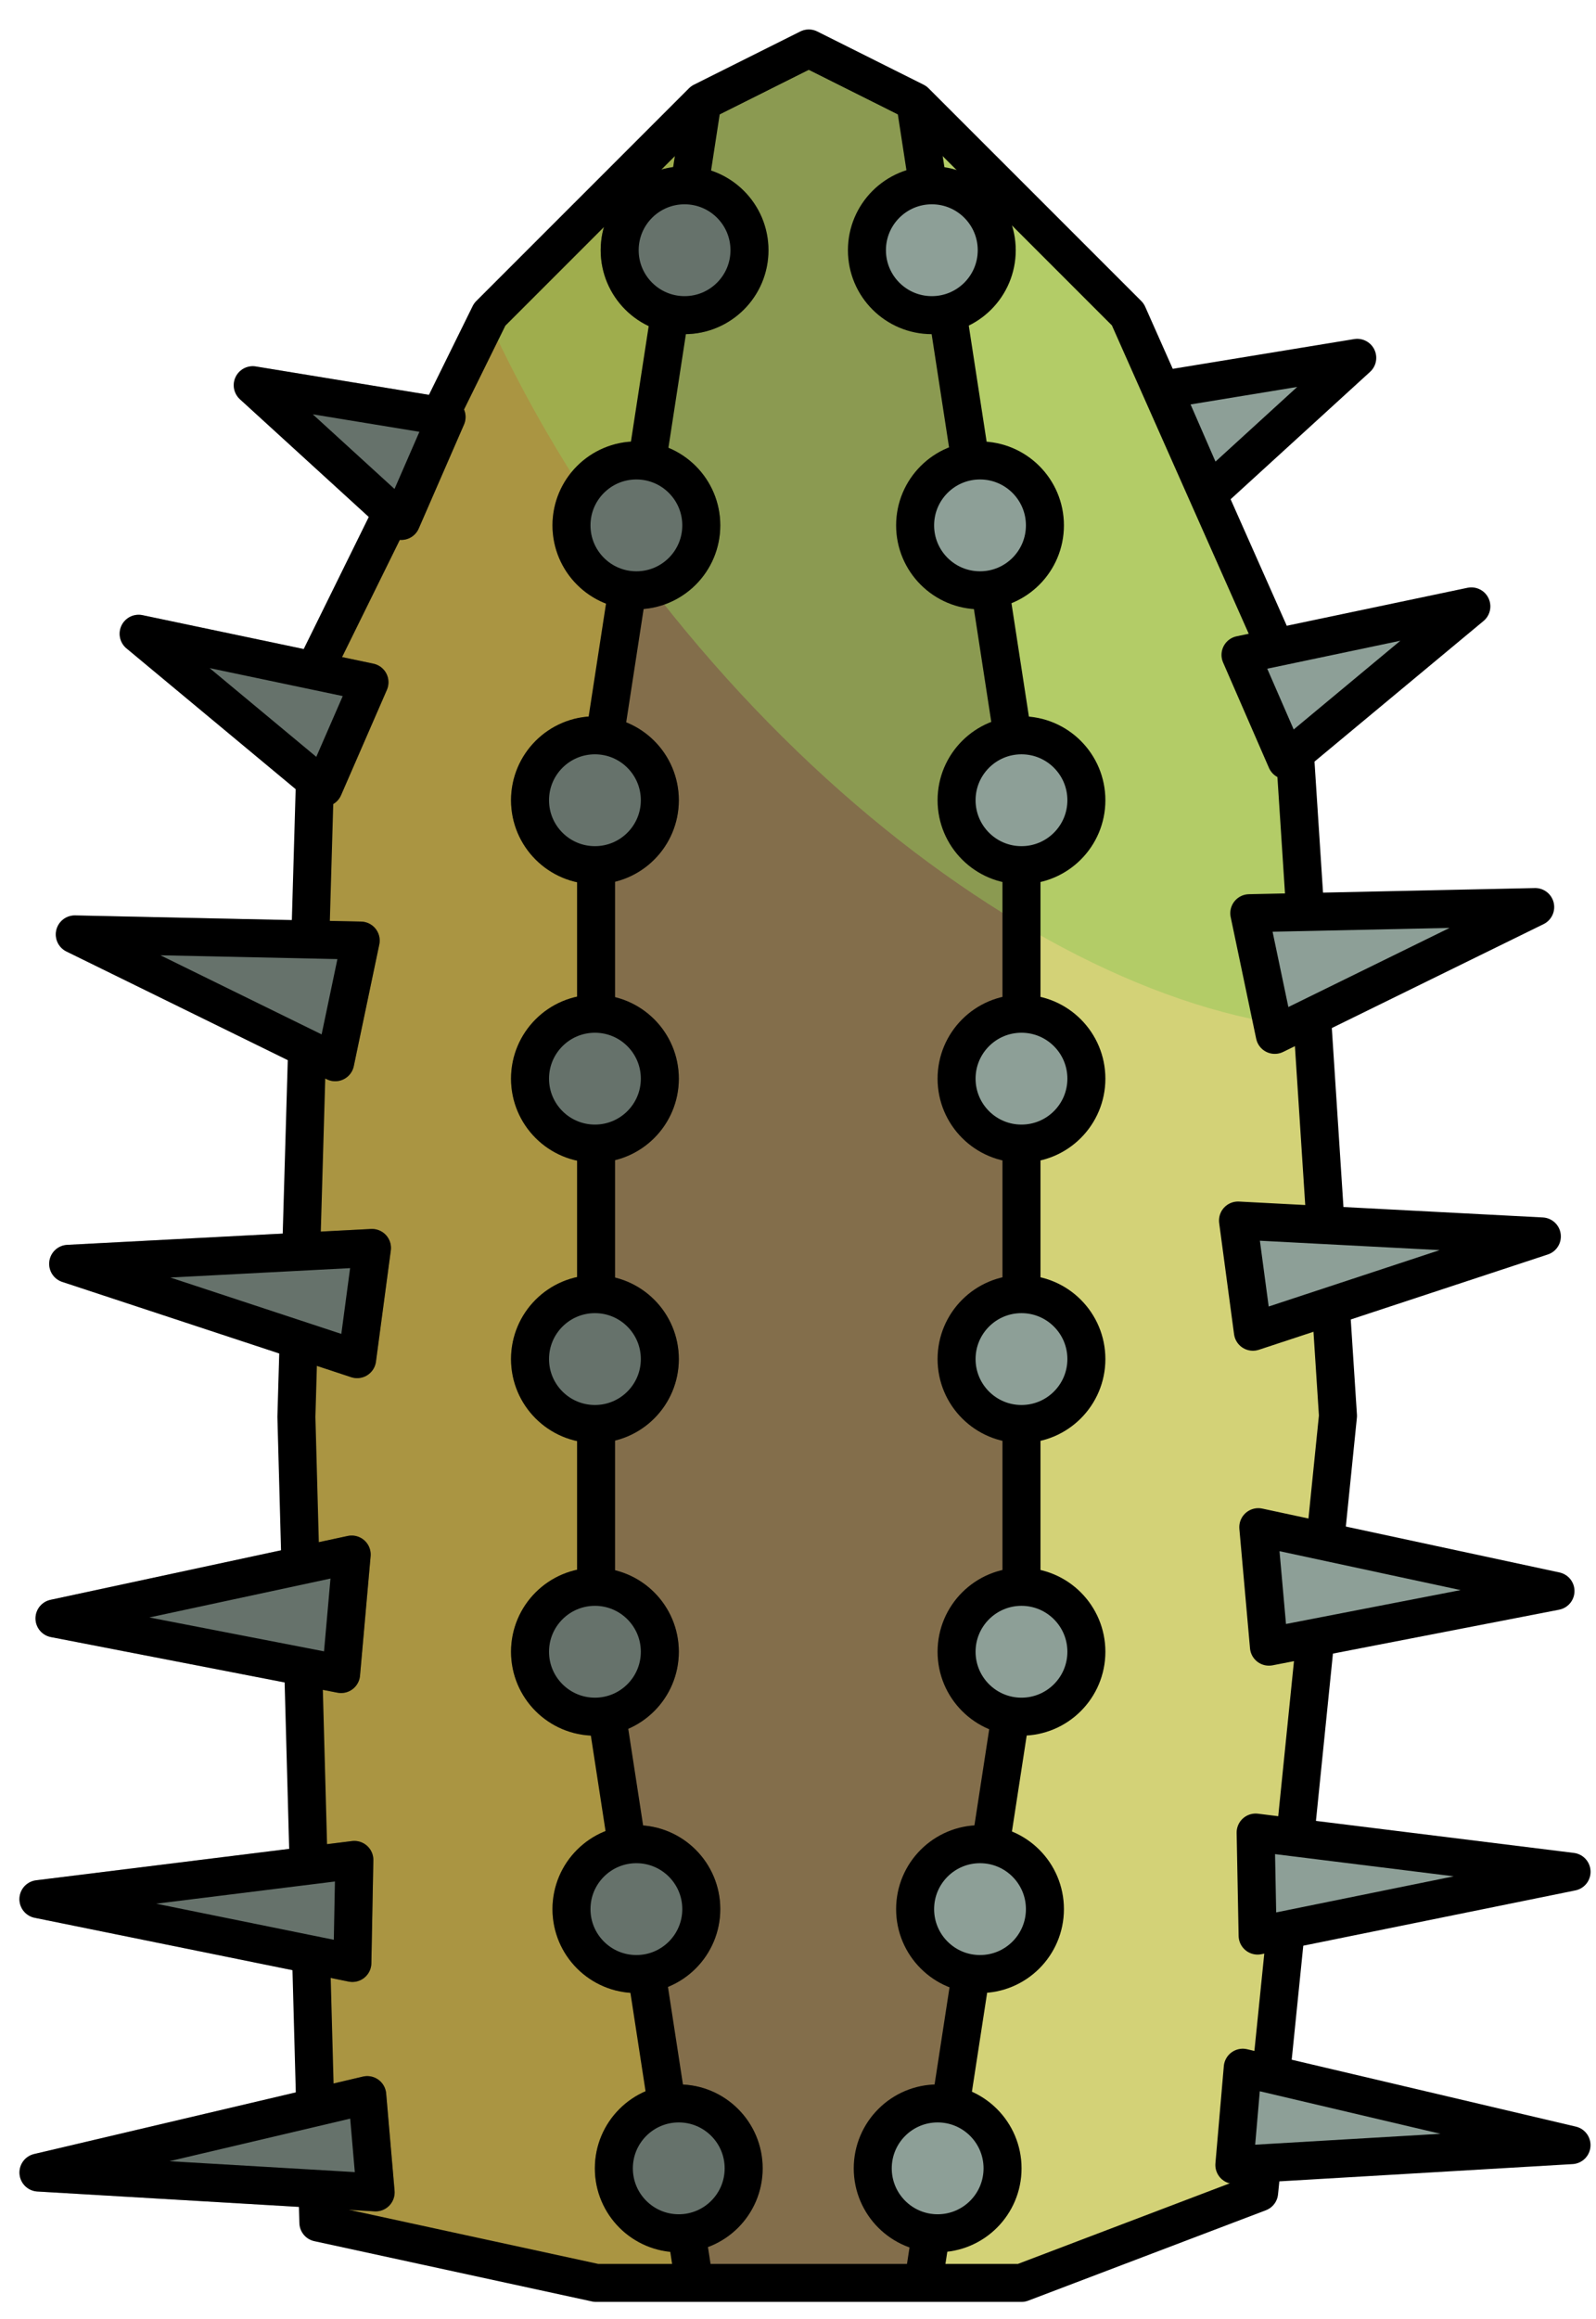 <?xml version="1.0" encoding="UTF-8" standalone="no"?><!DOCTYPE svg PUBLIC "-//W3C//DTD SVG 1.1//EN" "http://www.w3.org/Graphics/SVG/1.1/DTD/svg11.dtd"><svg width="100%" height="100%" viewBox="0 0 42 61" version="1.1" xmlns="http://www.w3.org/2000/svg" xmlns:xlink="http://www.w3.org/1999/xlink" xml:space="preserve" xmlns:serif="http://www.serif.com/" style="fill-rule:evenodd;clip-rule:evenodd;stroke-linecap:round;stroke-linejoin:round;stroke-miterlimit:1.5;"><g id="cactus11"><path d="M35.21,37.244l-1.258,-19.349l-4.272,-9.623l-5.598,-5.597l-2.798,-1.4l-2.799,1.4l-5.598,5.597l-4.509,9.149l-0.578,19.849l0.578,21.195l7.308,1.586l11.195,0l6.254,-2.378l2.075,-20.429Z" style="fill:#aa9542;"/><clipPath id="_clip1"><path d="M35.21,37.244l-1.258,-19.349l-4.272,-9.623l-5.598,-5.597l-2.798,-1.4l-2.799,1.4l-5.598,5.597l-4.509,9.149l-0.578,19.849l0.578,21.195l7.308,1.586l11.195,0l6.254,-2.378l2.075,-20.429Z"/></clipPath><g clip-path="url(#_clip1)"><path d="M33.814,-0.856l-12.53,1.247l-0.891,62.903l17.683,-3.243l-4.262,-60.907Z" style="fill:#d3d277;stroke:#000;stroke-width:1px;"/><path d="M35.928,1.485c7.438,9.221 9.395,20.001 4.366,24.057c-5.028,4.056 -15.149,-0.138 -22.588,-9.359c-7.438,-9.222 -9.395,-20.001 -4.366,-24.057c5.028,-4.056 15.15,0.137 22.588,9.359Z" style="fill:#95c759;fill-opacity:0.5;"/><path d="M15.686,20.867l2.799,-18.192l2.799,-1.4l2.798,1.4l2.799,18.192l0,22.391l-2.799,18.192l-5.597,0l-2.799,-18.192l0,-22.391Z" style="fill:#836e4b;"/><clipPath id="_clip2"><path d="M15.686,20.867l2.799,-18.192l2.799,-1.4l2.798,1.4l2.799,18.192l0,22.391l-2.799,18.192l-5.597,0l-2.799,-18.192l0,-22.391Z"/></clipPath><g clip-path="url(#_clip2)"><path d="M35.928,1.485c7.438,9.221 9.395,20.001 4.366,24.057c-5.028,4.056 -15.149,-0.138 -22.588,-9.359c-7.438,-9.222 -9.395,-20.001 -4.366,-24.057c5.028,-4.056 15.15,0.137 22.588,9.359Z" style="fill:#95c759;fill-opacity:0.5;"/></g><path d="M15.686,20.867l2.799,-18.192l2.799,-1.4l2.798,1.4l2.799,18.192l0,22.391l-2.799,18.192l-5.597,0l-2.799,-18.192l0,-22.391Z" style="fill:none;stroke:#000;stroke-width:1px;"/></g><path d="M35.21,37.244l-1.258,-19.349l-4.272,-9.623l-5.598,-5.597l-2.798,-1.4l-2.799,1.4l-5.598,5.597l-4.509,9.149l-0.578,19.849l0.578,21.195l7.308,1.586l11.195,0l6.254,-2.378l2.075,-20.429Z" style="fill:none;stroke:#000;stroke-width:1px;"/><g><circle cx="24.522" cy="6.582" r="1.708" style="fill:#8d9f97;stroke:#000;stroke-width:1px;"/><circle cx="25.79" cy="13.82" r="1.708" style="fill:#8d9f97;stroke:#000;stroke-width:1px;"/><circle cx="26.881" cy="21.05" r="1.708" style="fill:#8d9f97;stroke:#000;stroke-width:1px;"/><circle cx="26.881" cy="28.374" r="1.708" style="fill:#8d9f97;stroke:#000;stroke-width:1px;"/><circle cx="26.881" cy="43.449" r="1.708" style="fill:#8d9f97;stroke:#000;stroke-width:1px;"/><circle cx="25.79" cy="50.219" r="1.708" style="fill:#8d9f97;stroke:#000;stroke-width:1px;"/><circle cx="24.675" cy="57.038" r="1.708" style="fill:#8d9f97;stroke:#000;stroke-width:1px;"/><circle cx="26.881" cy="35.75" r="1.708" style="fill:#8d9f97;stroke:#000;stroke-width:1px;"/></g><g><circle cx="18.015" cy="6.582" r="1.708" style="fill:#8d9f97;stroke:#000;stroke-width:1px;"/><circle cx="16.747" cy="13.82" r="1.708" style="fill:#8d9f97;stroke:#000;stroke-width:1px;"/><circle cx="15.656" cy="21.05" r="1.708" style="fill:#8d9f97;stroke:#000;stroke-width:1px;"/><circle cx="15.656" cy="28.374" r="1.708" style="fill:#8d9f97;stroke:#000;stroke-width:1px;"/><circle cx="15.656" cy="43.449" r="1.708" style="fill:#8d9f97;stroke:#000;stroke-width:1px;"/><circle cx="16.747" cy="50.219" r="1.708" style="fill:#8d9f97;stroke:#000;stroke-width:1px;"/><circle cx="17.862" cy="57.038" r="1.708" style="fill:#8d9f97;stroke:#000;stroke-width:1px;"/><circle cx="15.656" cy="35.75" r="1.708" style="fill:#8d9f97;stroke:#000;stroke-width:1px;"/></g><g><g opacity="0.3"><circle cx="18.015" cy="6.582" r="1.708" style="fill:#090705;stroke:#000;stroke-width:1px;"/><circle cx="16.747" cy="13.82" r="1.708" style="fill:#090705;stroke:#000;stroke-width:1px;"/><circle cx="15.656" cy="21.05" r="1.708" style="fill:#090705;stroke:#000;stroke-width:1px;"/><circle cx="15.656" cy="28.374" r="1.708" style="fill:#090705;stroke:#000;stroke-width:1px;"/><circle cx="15.656" cy="43.449" r="1.708" style="fill:#090705;stroke:#000;stroke-width:1px;"/><circle cx="16.747" cy="50.219" r="1.708" style="fill:#090705;stroke:#000;stroke-width:1px;"/><circle cx="17.862" cy="57.038" r="1.708" style="fill:#090705;stroke:#000;stroke-width:1px;"/><circle cx="15.656" cy="35.75" r="1.708" style="fill:#090705;stroke:#000;stroke-width:1px;"/></g></g><g><path d="M35.717,9.413l-3.91,3.57l-1.191,-2.734l5.101,-0.836Z" style="fill:#8d9f97;stroke:#000;stroke-width:1px;"/><path d="M38.72,15.951l-4.868,4.048l-1.207,-2.772l6.075,-1.276Z" style="fill:#8d9f97;stroke:#000;stroke-width:1px;"/><path d="M40.4,23.86l-6.853,3.362l-0.671,-3.2l7.524,-0.162Z" style="fill:#8d9f97;stroke:#000;stroke-width:1px;"/><path d="M40.575,32.524l-7.604,2.507l-0.392,-2.925l7.996,0.418Z" style="fill:#8d9f97;stroke:#000;stroke-width:1px;"/><path d="M40.934,41.852l-7.541,1.463l-0.28,-3.143l7.821,1.68Z" style="fill:#8d9f97;stroke:#000;stroke-width:1px;"/><path d="M41.357,49.237l-8.262,1.678l-0.052,-2.71l8.314,1.032Z" style="fill:#8d9f97;stroke:#000;stroke-width:1px;"/><path d="M41.356,56.427l-8.873,0.522l0.221,-2.558l8.652,2.036Z" style="fill:#8d9f97;stroke:#000;stroke-width:1px;"/></g><g><path d="M6.651,10.133l3.91,3.57l1.191,-2.734l-5.101,-0.836Z" style="fill:#8d9f97;stroke:#000;stroke-width:1px;"/><path d="M3.648,16.671l4.868,4.048l1.207,-2.772l-6.075,-1.276Z" style="fill:#8d9f97;stroke:#000;stroke-width:1px;"/><path d="M1.968,24.58l6.853,3.362l0.671,-3.2l-7.524,-0.162Z" style="fill:#8d9f97;stroke:#000;stroke-width:1px;"/><path d="M1.794,33.245l7.604,2.507l0.391,-2.925l-7.995,0.418Z" style="fill:#8d9f97;stroke:#000;stroke-width:1px;"/><path d="M1.434,42.572l7.542,1.463l0.279,-3.143l-7.821,1.68Z" style="fill:#8d9f97;stroke:#000;stroke-width:1px;"/><path d="M1.011,49.957l8.262,1.678l0.052,-2.71l-8.314,1.032Z" style="fill:#8d9f97;stroke:#000;stroke-width:1px;"/><path d="M1.012,57.148l8.873,0.522l-0.221,-2.559l-8.652,2.037Z" style="fill:#8d9f97;stroke:#000;stroke-width:1px;"/></g><g><g opacity="0.3"><path d="M6.651,10.133l3.91,3.57l1.191,-2.734l-5.101,-0.836Z" style="fill:#090705;stroke:#000;stroke-width:1px;"/><path d="M3.648,16.671l4.868,4.048l1.207,-2.772l-6.075,-1.276Z" style="fill:#090705;stroke:#000;stroke-width:1px;"/><path d="M1.968,24.58l6.853,3.362l0.671,-3.2l-7.524,-0.162Z" style="fill:#090705;stroke:#000;stroke-width:1px;"/><path d="M1.794,33.245l7.604,2.507l0.391,-2.925l-7.995,0.418Z" style="fill:#090705;stroke:#000;stroke-width:1px;"/><path d="M1.434,42.572l7.542,1.463l0.279,-3.143l-7.821,1.68Z" style="fill:#090705;stroke:#000;stroke-width:1px;"/><path d="M1.011,49.957l8.262,1.678l0.052,-2.71l-8.314,1.032Z" style="fill:#090705;stroke:#000;stroke-width:1px;"/><path d="M1.012,57.148l8.873,0.522l-0.221,-2.559l-8.652,2.037Z" style="fill:#090705;stroke:#000;stroke-width:1px;"/></g></g></g></svg>